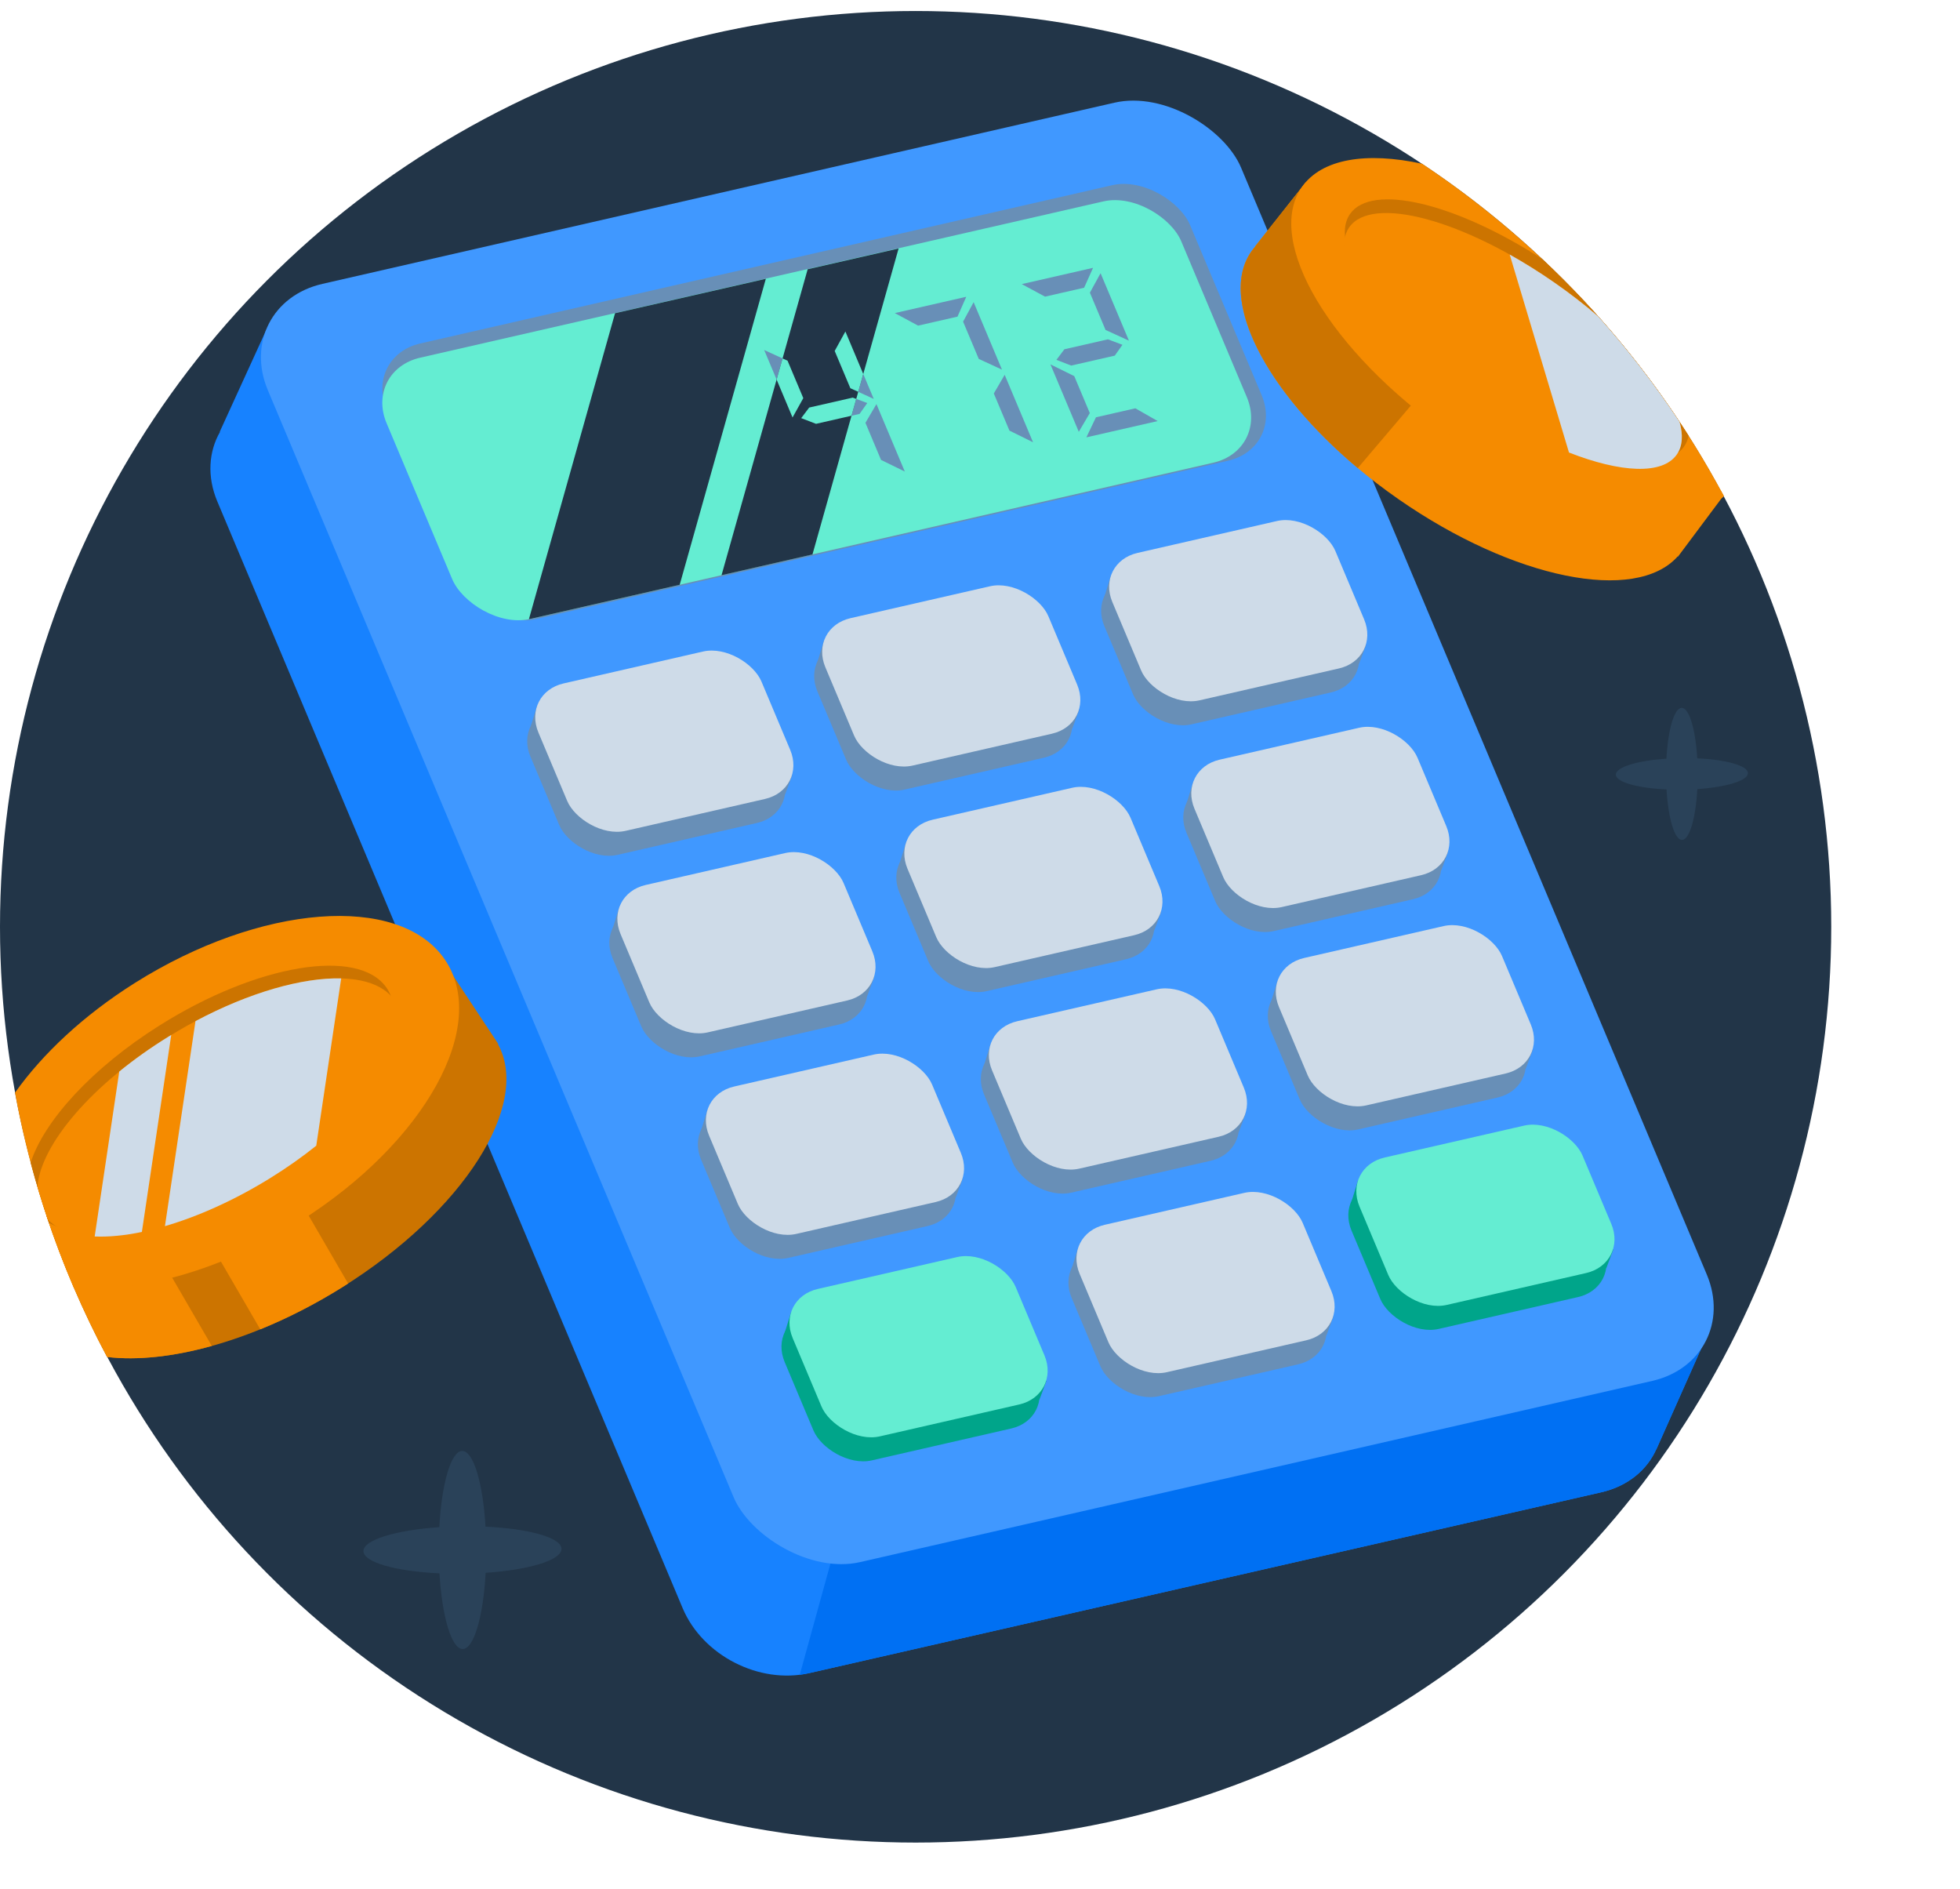 <svg width="137" height="132" viewBox="0 0 137 132" fill="none" xmlns="http://www.w3.org/2000/svg">
<circle cx="64" cy="64.769" r="64" fill="#223548"/>
<path d="M39.247 108.243C39.247 107.459 36.973 106.832 33.934 106.69C33.761 103.655 33.092 101.399 32.308 101.4C31.525 101.402 30.873 103.676 30.707 106.726C27.659 106.935 25.394 107.616 25.404 108.401C25.415 109.186 27.678 109.813 30.717 109.954C30.899 112.989 31.56 115.245 32.341 115.243C33.123 115.242 33.778 112.968 33.945 109.917C36.992 109.709 39.256 109.028 39.247 108.243Z" fill="#2A4259"/>
<path fill-rule="evenodd" clip-rule="evenodd" d="M18.638 23L15.357 30.18L15.381 30.179C14.586 31.559 14.459 33.306 15.191 35.047L47.715 112.385C49.105 115.691 53.067 117.723 56.563 116.925L111.922 104.289C113.783 103.864 115.137 102.722 115.787 101.248L115.791 101.252L119.457 93.015L114.711 94.424L83.211 19.52C81.821 16.214 77.86 14.181 74.364 14.979L20.201 27.343L18.638 23Z" fill="#1782FF"/>
<path fill-rule="evenodd" clip-rule="evenodd" d="M110.172 83.633L68.318 72.076L55.901 117.043C56.123 117.015 56.343 116.976 56.562 116.926L111.921 104.29C113.782 103.865 115.137 102.723 115.786 101.249L115.79 101.253L119.456 93.016L114.71 94.425L110.172 83.633Z" fill="#0070F3"/>
<rect width="69.769" height="96.885" rx="6.493" transform="matrix(0.975 -0.223 0.388 0.922 16.204 21.287)" fill="#4098FF"/>
<path d="M55.375 54.172L54.884 55.498L54.024 54.884L55.375 54.172Z" fill="#688FB7"/>
<rect width="15.989" height="11.174" rx="2.997" transform="matrix(0.975 -0.223 0.388 0.922 35.911 50.107)" fill="#688FB7"/>
<path d="M37.535 49.348L37.007 51.055L38.477 51.055L37.535 49.348Z" fill="#688FB7"/>
<rect width="15.989" height="11.174" rx="2.997" transform="matrix(0.975 -0.223 0.388 0.922 36.471 48.43)" fill="#CEDBE8"/>
<path d="M61.117 68.256L60.626 69.582L59.767 68.968L61.117 68.256Z" fill="#688FB7"/>
<rect width="15.989" height="11.174" rx="2.997" transform="matrix(0.975 -0.223 0.388 0.922 41.653 64.191)" fill="#688FB7"/>
<path d="M43.277 63.432L42.749 65.139L44.219 65.139L43.277 63.432Z" fill="#688FB7"/>
<rect width="15.989" height="11.174" rx="2.997" transform="matrix(0.975 -0.223 0.388 0.922 42.213 62.514)" fill="#CEDBE8"/>
<path d="M67.305 82.34L66.814 83.666L65.954 83.052L67.305 82.34Z" fill="#688FB7"/>
<rect width="15.989" height="11.174" rx="2.997" transform="matrix(0.975 -0.223 0.388 0.922 47.841 78.275)" fill="#688FB7"/>
<path d="M49.465 77.516L48.937 79.223L50.407 79.223L49.465 77.516Z" fill="#688FB7"/>
<rect width="15.989" height="11.174" rx="2.997" transform="matrix(0.975 -0.223 0.388 0.922 48.4 76.598)" fill="#CEDBE8"/>
<path d="M73.147 96.488L72.656 97.814L71.797 97.2L73.147 96.488Z" fill="#00A58A"/>
<rect width="15.989" height="11.174" rx="2.997" transform="matrix(0.975 -0.223 0.388 0.922 53.684 92.424)" fill="#00A58A"/>
<path d="M55.307 91.664L54.779 93.372L56.249 93.372L55.307 91.664Z" fill="#00A58A"/>
<rect width="15.989" height="11.174" rx="2.997" transform="matrix(0.975 -0.223 0.388 0.922 54.243 90.746)" fill="#64EDD2"/>
<path d="M93.206 92.004L92.715 93.33L91.856 92.716L93.206 92.004Z" fill="#688FB7"/>
<rect width="15.989" height="11.174" rx="2.997" transform="matrix(0.975 -0.223 0.388 0.922 73.742 87.939)" fill="#688FB7"/>
<path d="M75.366 87.18L74.838 88.887L76.308 88.887L75.366 87.18Z" fill="#688FB7"/>
<rect width="15.989" height="11.174" rx="2.997" transform="matrix(0.975 -0.223 0.388 0.922 74.302 86.262)" fill="#CEDBE8"/>
<path d="M112.77 87.303L112.279 88.629L111.419 88.015L112.77 87.303Z" fill="#00A58A"/>
<rect width="15.989" height="11.174" rx="2.997" transform="matrix(0.975 -0.223 0.388 0.922 93.306 83.238)" fill="#00A58A"/>
<path d="M94.929 82.478L94.401 84.186L95.871 84.186L94.929 82.478Z" fill="#00A58A"/>
<rect width="15.989" height="11.174" rx="2.997" transform="matrix(0.975 -0.223 0.388 0.922 93.865 81.561)" fill="#64EDD2"/>
<path d="M87.083 77.779L86.592 79.105L85.732 78.491L87.083 77.779Z" fill="#688FB7"/>
<rect width="15.989" height="11.174" rx="2.997" transform="matrix(0.975 -0.223 0.388 0.922 67.619 73.715)" fill="#688FB7"/>
<path d="M69.243 72.955L68.715 74.663L70.185 74.663L69.243 72.955Z" fill="#688FB7"/>
<rect width="15.989" height="11.174" rx="2.997" transform="matrix(0.975 -0.223 0.388 0.922 68.179 72.037)" fill="#CEDBE8"/>
<path d="M107.141 73.359L106.65 74.685L105.79 74.071L107.141 73.359Z" fill="#688FB7"/>
<rect width="15.989" height="11.174" rx="2.997" transform="matrix(0.975 -0.223 0.388 0.922 87.677 69.295)" fill="#688FB7"/>
<path d="M89.3 68.535L88.772 70.243L90.242 70.243L89.3 68.535Z" fill="#688FB7"/>
<rect width="15.989" height="11.174" rx="2.997" transform="matrix(0.975 -0.223 0.388 0.922 88.236 67.617)" fill="#CEDBE8"/>
<path d="M81.175 63.695L80.684 65.021L79.824 64.407L81.175 63.695Z" fill="#688FB7"/>
<rect width="15.989" height="11.174" rx="2.997" transform="matrix(0.975 -0.223 0.388 0.922 61.711 59.631)" fill="#688FB7"/>
<path d="M63.335 58.871L62.807 60.579L64.277 60.579L63.335 58.871Z" fill="#688FB7"/>
<rect width="15.989" height="11.174" rx="2.997" transform="matrix(0.975 -0.223 0.388 0.922 62.27 57.953)" fill="#CEDBE8"/>
<path d="M101.233 59.5L100.742 60.826L99.883 60.212L101.233 59.5Z" fill="#688FB7"/>
<rect width="15.989" height="11.174" rx="2.997" transform="matrix(0.975 -0.223 0.388 0.922 81.769 55.435)" fill="#688FB7"/>
<path d="M83.393 54.676L82.865 56.383L84.335 56.383L83.393 54.676Z" fill="#688FB7"/>
<rect width="15.989" height="11.174" rx="2.997" transform="matrix(0.975 -0.223 0.388 0.922 82.329 53.758)" fill="#CEDBE8"/>
<path d="M75.433 49.611L74.942 50.937L74.082 50.323L75.433 49.611Z" fill="#688FB7"/>
<rect width="15.989" height="11.174" rx="2.997" transform="matrix(0.975 -0.223 0.388 0.922 55.969 45.547)" fill="#688FB7"/>
<path d="M57.592 44.787L57.065 46.495L58.534 46.495L57.592 44.787Z" fill="#688FB7"/>
<rect width="15.989" height="11.174" rx="2.997" transform="matrix(0.975 -0.223 0.388 0.922 56.528 43.869)" fill="#CEDBE8"/>
<path d="M95.491 45.051L95 46.377L94.141 45.763L95.491 45.051Z" fill="#688FB7"/>
<rect width="15.989" height="11.174" rx="2.997" transform="matrix(0.975 -0.223 0.388 0.922 76.027 40.986)" fill="#688FB7"/>
<path d="M77.651 40.227L77.123 41.934L78.593 41.934L77.651 40.227Z" fill="#688FB7"/>
<rect width="15.989" height="11.174" rx="2.997" transform="matrix(0.975 -0.223 0.388 0.922 76.587 39.309)" fill="#CEDBE8"/>
<rect width="57.6" height="20.881" rx="3.996" transform="matrix(0.975 -0.223 0.388 0.922 25.476 24.896)" fill="#688FB7"/>
<rect width="56.973" height="19.804" rx="3.996" transform="matrix(0.975 -0.223 0.388 0.922 25.47 25.889)" fill="#64EDD2"/>
<path d="M63.244 32.953L61.583 32.142L60.492 29.548L61.262 28.24L63.244 32.953ZM57.039 29.62C56.696 29.482 56.351 29.349 56.004 29.221L56.56 28.481L59.604 27.786L60.62 28.167L60.083 28.925L57.039 29.62ZM55.397 29.174L53.415 24.461L55.05 25.209L56.149 27.824L55.397 29.174ZM59.091 23.166L61.073 27.878L59.439 27.131L58.344 24.526L59.091 23.166Z" fill="#688FB7"/>
<path d="M72.207 30.907L70.557 30.093L69.466 27.499L70.225 26.194L72.207 30.907ZM62.545 21.88L67.54 20.74L66.927 22.128L64.172 22.757L62.545 21.88ZM68.055 21.119L70.036 25.832L68.413 25.082L67.318 22.478L68.055 21.119Z" fill="#688FB7"/>
<path d="M75.935 30.564L76.605 29.163L79.359 28.535L80.919 29.426L75.935 30.564ZM73.423 25.464L75.089 26.285L76.175 28.869L75.405 30.177L73.423 25.464ZM74.876 25.548C74.534 25.411 74.188 25.278 73.841 25.149L74.397 24.409L77.442 23.714L78.457 24.095L77.921 24.853L74.876 25.548ZM71.419 19.855L76.403 18.717L75.778 20.108L73.046 20.731L71.419 19.855ZM76.928 19.094L78.91 23.807L77.276 23.059L76.181 20.455L76.928 19.094Z" fill="#688FB7"/>
<path fill-rule="evenodd" clip-rule="evenodd" d="M50.434 40.198L56.454 18.817L62.81 17.366L56.79 38.747L50.434 40.198Z" fill="#223548"/>
<path fill-rule="evenodd" clip-rule="evenodd" d="M36.97 43.271L42.991 21.89L53.53 19.484L47.509 40.866L37.042 43.256C37.018 43.261 36.994 43.266 36.97 43.271Z" fill="#223548"/>
<path fill-rule="evenodd" clip-rule="evenodd" d="M60.34 26.138L59.091 23.166L58.343 24.527L59.438 27.131L59.99 27.383L60.34 26.138ZM59.85 27.879L59.604 27.787L56.56 28.482L56.003 29.221C56.351 29.35 56.696 29.483 57.039 29.62L59.519 29.054L59.85 27.879ZM54.283 26.526L55.397 29.175L56.149 27.824L55.049 25.209L54.699 25.049L54.283 26.526Z" fill="#64EDD2"/>
<path fill-rule="evenodd" clip-rule="evenodd" d="M120.475 34.632L117.279 38.91L117.269 38.884C114.336 42.184 105.786 40.475 97.753 34.886C89.443 29.105 84.834 21.359 87.459 17.587C87.545 17.462 87.638 17.344 87.738 17.232L87.721 17.23L91.27 12.742L92.387 15.554C96.38 15.52 101.933 17.52 107.258 21.225C113.336 25.454 117.434 30.733 118.17 34.739L120.261 34.236C120.333 34.367 120.404 34.499 120.475 34.632Z" fill="#F58B00"/>
<path fill-rule="evenodd" clip-rule="evenodd" d="M105.596 20.128L94.906 32.713C88.433 27.289 85.151 20.903 87.459 17.587C87.545 17.462 87.638 17.344 87.738 17.232L87.721 17.23L91.27 12.742L92.387 15.554C95.966 15.524 100.798 17.127 105.596 20.128Z" fill="#CC7400"/>
<path fill-rule="evenodd" clip-rule="evenodd" d="M120.502 34.682C117.318 37.562 109.061 35.787 101.288 30.379C92.978 24.598 88.369 16.852 90.994 13.08C92.384 11.082 95.524 10.599 99.404 11.445C108.218 17.308 115.494 25.298 120.502 34.682Z" fill="#F58B00"/>
<path fill-rule="evenodd" clip-rule="evenodd" d="M118.031 30.451C117.975 30.728 117.871 30.979 117.717 31.201C116.104 33.519 109.569 31.761 103.121 27.274C96.672 22.787 92.752 17.271 94.364 14.954C95.88 12.776 101.741 14.197 107.793 18.099C111.698 21.764 115.142 25.913 118.031 30.451Z" fill="#CC7400"/>
<path fill-rule="evenodd" clip-rule="evenodd" d="M117.402 29.483C117.659 30.403 117.609 31.187 117.205 31.767C115.623 34.032 109.216 32.313 102.893 27.928C96.57 23.543 92.726 18.151 94.308 15.886C95.889 13.62 102.296 15.339 108.619 19.724C109.732 20.496 110.768 21.299 111.711 22.11C113.78 24.423 115.683 26.887 117.402 29.483Z" fill="#F58B00"/>
<path fill-rule="evenodd" clip-rule="evenodd" d="M117.398 29.477C117.657 30.4 117.608 31.186 117.203 31.767C116.204 33.198 113.28 33.04 109.668 31.624L105.526 17.791C106.544 18.36 107.582 19.007 108.617 19.725C109.734 20.5 110.774 21.306 111.72 22.121C113.784 24.428 115.683 26.887 117.398 29.477Z" fill="#CEDBE8"/>
<path fill-rule="evenodd" clip-rule="evenodd" d="M3.234 84.91C5.062 81.556 8.615 77.944 13.33 74.996C19.757 70.979 26.562 69.31 30.898 70.321L31.179 67.441L34.833 72.962L34.801 72.961C37.136 77.186 32.412 84.653 23.92 89.961C18.029 93.644 11.82 95.353 7.486 94.833C5.802 91.674 4.376 88.357 3.234 84.91Z" fill="#CC7400"/>
<path fill-rule="evenodd" clip-rule="evenodd" d="M7.486 94.833C5.802 91.674 4.375 88.358 3.233 84.911C4.07 83.376 5.268 81.787 6.774 80.231L14.805 94.062C12.093 94.817 9.572 95.083 7.486 94.833Z" fill="#F58B00"/>
<path fill-rule="evenodd" clip-rule="evenodd" d="M9.423 77.798L18.192 92.901C20.085 92.132 22.02 91.149 23.92 89.961C24.059 89.875 24.196 89.787 24.333 89.7L15.414 74.341L11.218 76.415C10.593 76.866 9.994 77.328 9.423 77.798Z" fill="#F58B00"/>
<path fill-rule="evenodd" clip-rule="evenodd" d="M1.048 76.362C2.975 73.648 5.842 70.953 9.413 68.702C18.18 63.178 27.875 62.425 31.067 67.02C34.26 71.616 29.74 79.819 20.973 85.344C15.446 88.826 9.55 90.413 5.147 89.958C3.301 85.649 1.914 81.097 1.048 76.362Z" fill="#F58B00"/>
<path fill-rule="evenodd" clip-rule="evenodd" d="M2.142 81.25C3.087 78.329 6.421 74.644 11.141 71.67C17.944 67.383 25.049 66.197 27.011 69.02C28.972 71.843 25.047 77.607 18.244 81.894C12.346 85.61 6.223 86.996 3.419 85.461C2.946 84.078 2.52 82.674 2.142 81.25Z" fill="#CC7400"/>
<path fill-rule="evenodd" clip-rule="evenodd" d="M2.612 82.927C2.867 79.961 6.429 75.745 11.797 72.435C18.546 68.273 25.595 67.121 27.541 69.862C29.487 72.603 25.593 78.199 18.843 82.361C12.346 86.366 5.572 87.584 3.338 85.225C3.082 84.465 2.84 83.699 2.612 82.927Z" fill="#F58B00"/>
<path fill-rule="evenodd" clip-rule="evenodd" d="M11.969 72.328C11.911 72.363 11.854 72.399 11.796 72.434C10.537 73.21 9.378 74.036 8.337 74.884L6.618 86.412C7.596 86.454 8.711 86.346 9.917 86.096L11.969 72.328ZM22.106 80.067C21.116 80.86 20.023 81.632 18.842 82.36C16.355 83.894 13.827 85.018 11.529 85.69L13.665 71.361C17.434 69.354 21.141 68.308 23.849 68.376L22.106 80.067Z" fill="#CEDBE8"/>
<path d="M122.174 54.03C122.174 53.508 120.658 53.09 118.632 52.995C118.516 50.972 118.07 49.468 117.548 49.469C117.026 49.47 116.591 50.986 116.48 53.019C114.449 53.158 112.938 53.612 112.945 54.136C112.952 54.659 114.461 55.077 116.487 55.171C116.609 57.194 117.049 58.699 117.57 58.697C118.091 58.696 118.528 57.18 118.639 55.147C120.671 55.008 122.18 54.554 122.174 54.03Z" fill="#2A4259"/>
</svg>
